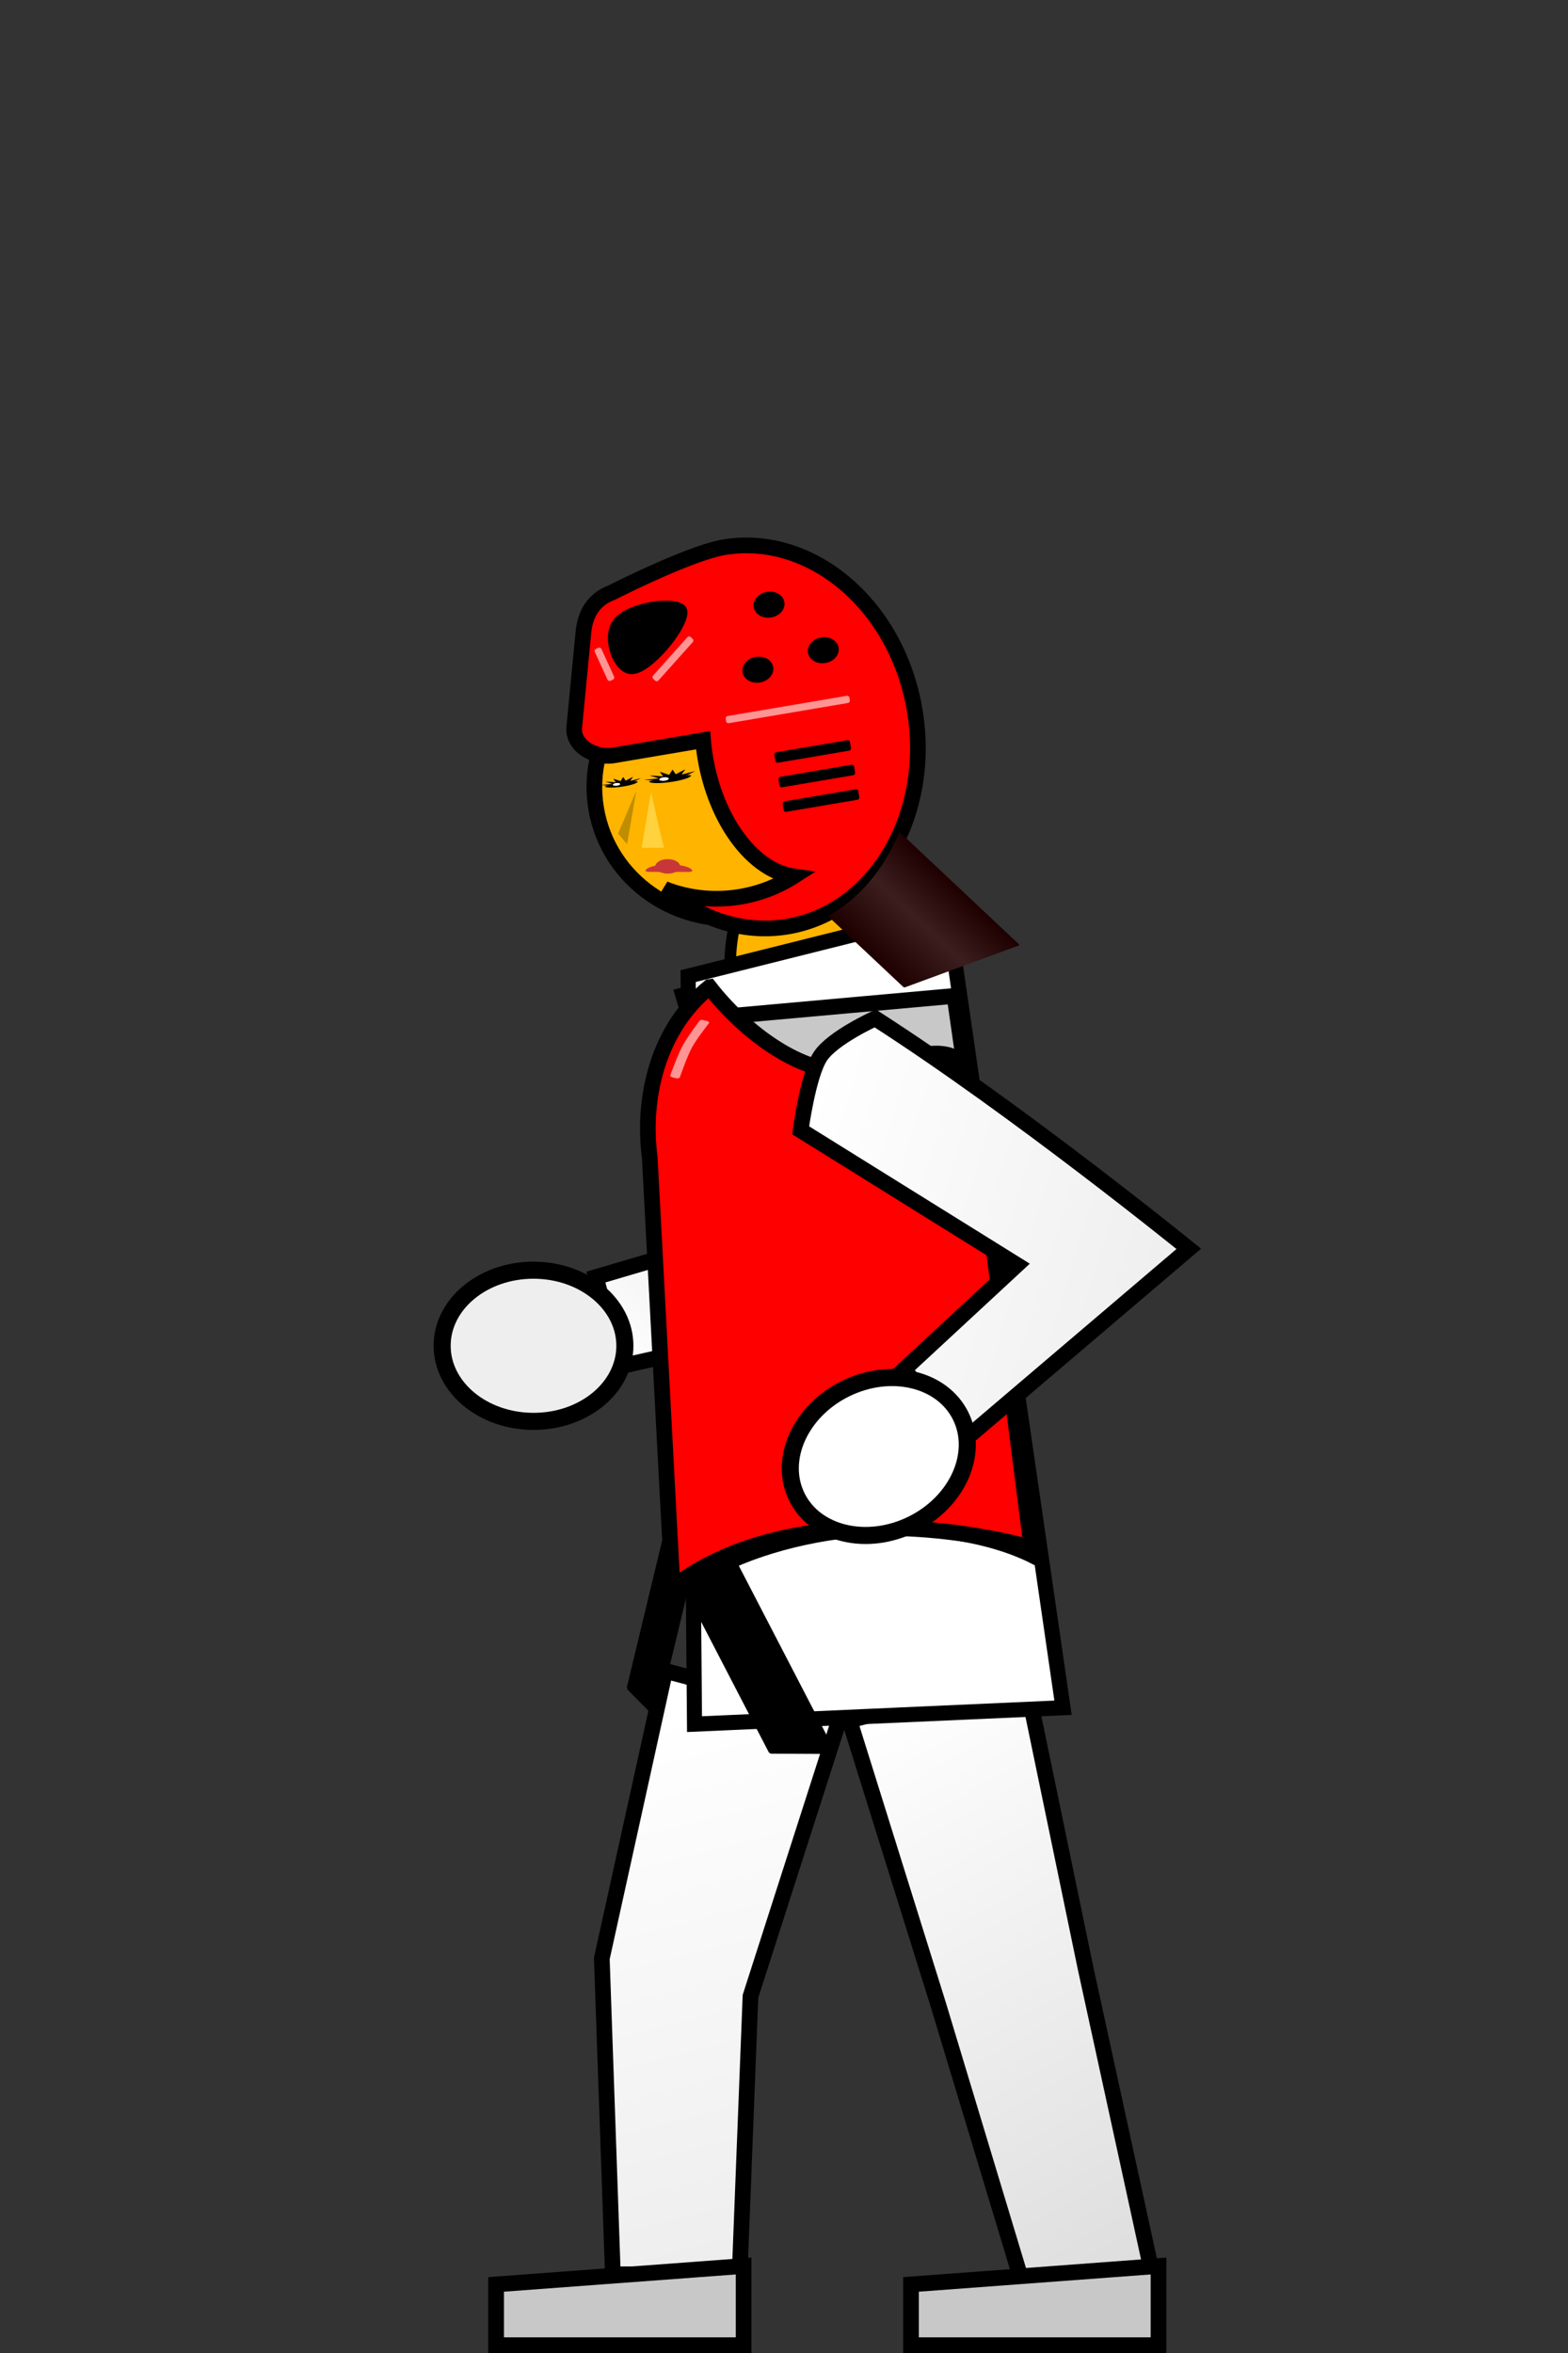 <?xml version="1.0" encoding="UTF-8" standalone="no"?>
<!-- Created with Inkscape (http://www.inkscape.org/) -->

<svg
   width="100mm"
   height="150mm"
   viewBox="0 0 100 150"
   version="1.1"
   id="svg5"
   inkscape:version="1.1.2 (0a00cf5339, 2022-02-04)"
   sodipodi:docname="red-player-got-trunk-hit.svg"
   xmlns:inkscape="http://www.inkscape.org/namespaces/inkscape"
   xmlns:sodipodi="http://sodipodi.sourceforge.net/DTD/sodipodi-0.dtd"
   xmlns:xlink="http://www.w3.org/1999/xlink"
   xmlns="http://www.w3.org/2000/svg"
   xmlns:svg="http://www.w3.org/2000/svg">
  <rect x="0" y="0" width="100" height="150" fill="#333333" stroke="none"/>
  <sodipodi:namedview
     id="namedview7"
     pagecolor="#ffffff"
     bordercolor="#666666"
     borderopacity="1.0"
     inkscape:pageshadow="2"
     inkscape:pageopacity="0.0"
     inkscape:pagecheckerboard="0"
     inkscape:document-units="mm"
     showgrid="false"
     showguides="true"
     inkscape:zoom="0.32"
     inkscape:cx="989.0625"
     inkscape:cy="1001.5625"
     inkscape:window-width="1920"
     inkscape:window-height="1016"
     inkscape:window-x="0"
     inkscape:window-y="0"
     inkscape:window-maximized="1"
     inkscape:current-layer="g8972"
     fit-margin-top="0"
     fit-margin-left="0"
     fit-margin-right="0"
     fit-margin-bottom="0" />
  <defs
     id="defs2">
    <linearGradient
       inkscape:collect="always"
       id="linearGradient3694">
      <stop
         style="stop-color:#ffffff;stop-opacity:1"
         offset="0"
         id="stop3690" />
      <stop
         style="stop-color:#eeeeee;stop-opacity:1"
         offset="1"
         id="stop3692" />
    </linearGradient>
    <linearGradient
       inkscape:collect="always"
       id="linearGradient3360">
      <stop
         style="stop-color:#dddddd;stop-opacity:1"
         offset="0"
         id="stop3356" />
      <stop
         style="stop-color:#ffffff;stop-opacity:1"
         offset="1"
         id="stop3358" />
    </linearGradient>
    <linearGradient
       inkscape:collect="always"
       id="linearGradient2868">
      <stop
         style="stop-color:#eeeeee;stop-opacity:1"
         offset="0"
         id="stop2864" />
      <stop
         style="stop-color:#ffffff;stop-opacity:1"
         offset="1"
         id="stop2866" />
    </linearGradient>
    <linearGradient
       inkscape:collect="always"
       id="linearGradient2462">
      <stop
         style="stop-color:#dddddd;stop-opacity:1"
         offset="0"
         id="stop2458" />
      <stop
         style="stop-color:#ffffff;stop-opacity:1"
         offset="1"
         id="stop2460" />
    </linearGradient>
    <linearGradient
       inkscape:collect="always"
       xlink:href="#linearGradient23487"
       id="linearGradient23489"
       x1="-18.634"
       y1="55.656"
       x2="-3.588"
       y2="55.656"
       gradientUnits="userSpaceOnUse"
       gradientTransform="matrix(0.491,0.18,-0.379,0.356,146.341,82.22)" />
    <linearGradient
       inkscape:collect="always"
       id="linearGradient23487">
      <stop
         style="stop-color:#1e0000;stop-opacity:1"
         offset="0"
         id="stop23521" />
      <stop
         style="stop-color:#3c1e1e;stop-opacity:1"
         offset="0.466"
         id="stop23590" />
      <stop
         style="stop-color:#1e0000;stop-opacity:1"
         offset="1"
         id="stop23523" />
    </linearGradient>
    <linearGradient
       inkscape:collect="always"
       xlink:href="#linearGradient2462"
       id="linearGradient2464"
       x1="110.501"
       y1="87.702"
       x2="128.542"
       y2="83.135"
       gradientUnits="userSpaceOnUse" />
    <linearGradient
       inkscape:collect="always"
       xlink:href="#linearGradient2868"
       id="linearGradient2758"
       x1="125.684"
       y1="330.984"
       x2="196.781"
       y2="264.025"
       gradientUnits="userSpaceOnUse" />
    <linearGradient
       inkscape:collect="always"
       xlink:href="#linearGradient3360"
       id="linearGradient3098"
       x1="100.933"
       y1="545.966"
       x2="175.131"
       y2="413.889"
       gradientUnits="userSpaceOnUse" />
    <linearGradient
       inkscape:collect="always"
       xlink:href="#linearGradient3694"
       id="linearGradient3368"
       x1="116.737"
       y1="117.501"
       x2="108.327"
       y2="150.753"
       gradientUnits="userSpaceOnUse" />
  </defs>
  <g
     inkscape:label="Calque 1"
     inkscape:groupmode="layer"
     id="layer1"
     transform="translate(-79.185,-42.206)">
    <g
       id="g4531"
       transform="matrix(-1,0,0,1,256.313,0)">
      <g
         id="g8972"
         transform="translate(26.205,34.118)">
        <g
           id="g5030"
           transform="rotate(9.618,90.272,72.227)">
          <path
             id="path846-8"
             style="fill:#ffb400;fill-opacity:1;stroke:#000000;stroke-width:0.736;stroke-linecap:round;stroke-miterlimit:3.5;stroke-dasharray:none;stroke-opacity:1;stop-color:#000000"
             d="m 102.05,63.263 a 4.643,8.583 4.771 0 1 1.596,3.646 4.643,8.583 4.771 0 1 -0.739,3.581 l -8.378,-0.699 a 4.643,8.583 4.771 0 1 -0.135,-3.654 4.643,8.583 4.771 0 1 2.179,-3.331 z" />
          <ellipse
             style="fill:#ffb400;fill-opacity:1;stroke:#000000;stroke-width:1;stroke-linecap:round;stroke-miterlimit:3.5;stroke-dasharray:none;stroke-opacity:1;stop-color:#000000"
             id="path846"
             cx="101.775"
             cy="56.038"
             rx="8.705"
             ry="8.451" />
          <path
             id="path846-5-7"
             style="fill:#000000;fill-opacity:1;stroke:#000000;stroke-width:1.127;stroke-linecap:round;stroke-miterlimit:3.5;stroke-dasharray:none;stroke-opacity:1;stop-color:#000000"
             d="m 101.775,47.587 a 8.705,8.451 0 0 0 -8.705,8.451 8.705,8.451 0 0 0 3.502,6.768 8.642,10.807 0 0 0 5.908,-10.245 8.642,10.807 0 0 0 -0.012,-0.552 8.642,10.807 40.838 0 0 2.193,-2.026 8.642,10.807 40.838 0 0 1.097,-1.46 8.705,8.451 0 0 0 -3.982,-0.936 z" />
        </g>
        <g
           id="g6701"
           transform="translate(-7.937)">
          <path
             id="rect4637-4-4"
             style="fill:url(#linearGradient3368);fill-opacity:1;stroke:#000000;stroke-width:1;stroke-linecap:round;stroke-miterlimit:3.5;stroke-dasharray:none;stop-color:#000000"
             d="m 116.435,114.602 -11.143,2.986 5.706,17.761 0.692,17.722 h 8.085 l 0.704,-20.134 z"
             sodipodi:nodetypes="ccccccc" />
          <path
             id="rect5732-6"
             style="fill:#c8c8c8;fill-opacity:1;stroke:#000000;stroke-width:1;stroke-linecap:round;stroke-miterlimit:3.5;stroke-dasharray:none;stop-color:#000000"
             d="m 111.435,152.542 15.785,1.174 v 3.872 H 111.435 Z"
             sodipodi:nodetypes="ccccc" />
        </g>
        <g
           id="g6701-2"
           transform="translate(-34.396)">
          <path
             id="rect4637-4-4-1"
             style="fill:url(#linearGradient3098);fill-opacity:1;stroke:#000000;stroke-width:3.78;stroke-linecap:round;stroke-miterlimit:3.5;stroke-dasharray:none;stop-color:#000000"
             d="m 133.018,402.604 -14.712,70.951 -16.089,73.754 29.516,7.908 22.013,-72.883 21.386,-68.445 z"
             transform="matrix(0.265,0,0,0.265,84.73,8.088)"
             sodipodi:nodetypes="ccccccc" />
          <path
             id="rect5732-6-7"
             style="fill:#c8c8c8;fill-opacity:1;stroke:#000000;stroke-width:1;stroke-linecap:round;stroke-miterlimit:3.5;stroke-dasharray:none;stop-color:#000000"
             d="m 111.435,152.542 15.785,1.174 v 3.872 H 111.435 Z"
             sodipodi:nodetypes="ccccc" />
        </g>
        <g
           id="g6487"
           transform="rotate(59.908,109.511,74.326)">
          <path
             id="rect4637-4-4-3"
             style="fill:#ffffff;fill-opacity:1;stroke:#000000;stroke-width:1;stroke-linecap:round;stroke-miterlimit:3.5;stroke-dasharray:none;stop-color:#000000"
             d="M 121.146,90.91 116.079,95.977 99.961,80.845 106.013,74.793 Z"
             sodipodi:nodetypes="ccccc" />
          <path
             id="rect4637-4-4-3-7"
             style="fill:url(#linearGradient2464);fill-opacity:1;stroke:#000000;stroke-width:1;stroke-linecap:round;stroke-miterlimit:3.5;stroke-dasharray:none;stop-color:#000000"
             d="m 124.348,78.985 4.194,4.149 -12.312,13.262 -5.01,-4.956 z"
             sodipodi:nodetypes="ccccc" />
          <ellipse
             style="opacity:1;fill:#eeeeee;fill-opacity:1;stroke:#000000;stroke-width:1.089;stroke-linecap:round;stroke-miterlimit:3.5;stroke-dasharray:none;stroke-opacity:1;stop-color:#000000"
             id="path6258"
             cx="151.571"
             cy="-2.255"
             transform="matrix(0.866,0.5,0.5,-0.866,0,0)"
             rx="4.819"
             ry="5.827" />
        </g>
        <path
           id="rect4637"
           style="opacity:1;fill:#ffffff;fill-opacity:1;stroke:#000000;stroke-width:0.962;stroke-linecap:round;stroke-miterlimit:3.5;stop-color:#000000"
           d="m 90.496,66.173 16.54,4.141 -0.406,47.686 -23.502,-1.046 z"
           sodipodi:nodetypes="ccccc" />
        <g
           id="g13167"
           transform="rotate(5.127,58.228,1074.433)">
          <g
             id="g12041">
            <path
               id="rect4637-5"
               style="fill:#c8c8c8;fill-opacity:1;stroke:#000000;stroke-width:3.78;stroke-linecap:round;stroke-miterlimit:3.5;stroke-dasharray:none;stop-color:#000000"
               d="m 411.68,115.238 -10.984,135.336 c 10.059,-5.886 24.756,-9.402 40.428,-9.674 16.888,0.028 32.823,3.833 43.256,10.33 l -7.135,-135.992 z"
               transform="matrix(-0.265,0,0,0.265,126.775,42.206)" />
          </g>
          <rect
             style="fill:#000000;fill-opacity:1;stroke:none;stroke-width:0.36;stroke-linecap:round;stroke-miterlimit:3.5;stroke-dasharray:none;stroke-opacity:1;stop-color:#000000"
             id="rect11194"
             width="4.263"
             height="14.942"
             x="-68.365"
             y="121.522"
             ry="0.12"
             transform="matrix(-0.996,0.094,-0.379,0.925,0,0)" />
          <rect
             style="fill:#000000;fill-opacity:1;stroke:none;stroke-width:0.304;stroke-linecap:round;stroke-miterlimit:3.5;stroke-dasharray:none;stroke-opacity:1;stop-color:#000000"
             id="rect11194-5"
             width="2.753"
             height="16.469"
             x="-18.048"
             y="-108.831"
             ry="0.132"
             transform="matrix(0.637,-0.771,-0.32,-0.947,0,0)" />
          <path
             id="path848-9-3"
             style="fill:#ff0000;fill-opacity:1;stroke:#000000;stroke-width:1;stroke-linecap:round;stroke-miterlimit:3.5;stroke-dasharray:none;stroke-opacity:1;stop-color:#000000"
             d="m 15.819,70.788 c 3.439,2.307 4.921,6.514 4.763,10.498 0.334,9.139 0.669,18.278 1.003,27.416 -6.79,-4.365 -17.076,-2.698 -23.03,-0.485 0.371,-9.754 0.688,-19.551 1.09,-29.278 0.296,-4.402 4.39,-2.004 7.605,-2.004 3.214,0 6.619,-3.118 8.568,-6.147 z"
             sodipodi:nodetypes="ccccccc" />
          <path
             id="rect6155-8"
             style="fill:#ffffff;fill-opacity:0.582;stroke-width:0.484;stroke-linecap:round;stroke-miterlimit:3.5;stop-color:#000000"
             d="m 16.651,72.88 c 0,0 0.837,0.924 1.2,1.468 0.364,0.545 0.954,1.801 0.954,1.801 0.029,0.056 -0.018,0.126 -0.12,0.16 l -0.223,0.075 c -0.102,0.035 -0.214,0.019 -0.25,-0.036 0,0 -0.581,-1.294 -0.947,-1.838 -0.366,-0.544 -1.207,-1.43 -1.207,-1.43 -0.043,-0.052 0.018,-0.126 0.12,-0.16 l 0.223,-0.075 c 0.102,-0.035 0.214,-0.019 0.25,0.036 z"
             sodipodi:nodetypes="szsssszssss" />
        </g>
        <g
           id="g6482"
           transform="rotate(26.305,100.67,56.51)">
          <path
             id="rect4637-4-4-3-5"
             style="fill:url(#linearGradient2758);fill-opacity:1;stroke:#000000;stroke-width:3.78;stroke-linecap:round;stroke-miterlimit:3.5;stroke-dasharray:none;stop-color:#000000"
             d="m 168.766,247.852 c -20.924,34.8 -43.082,83.133 -43.082,83.133 l 68.676,17.238 5.656,-21.57 -35.543,-10.533 32.309,-52.094 c 0,0 -7.499,-11.175 -12.168,-13.87 -4.669,-2.696 -15.847,-2.304 -15.847,-2.304 z"
             transform="matrix(0.265,0,0,0.265,58.271,8.088)"
             sodipodi:nodetypes="cccccczc" />
          <ellipse
             style="fill:#ffffff;fill-opacity:1;stroke:#000000;stroke-width:1.089;stroke-linecap:round;stroke-miterlimit:3.5;stroke-dasharray:none;stroke-opacity:1;stop-color:#000000"
             id="path6258-6"
             cx="98.905"
             cy="115.166"
             transform="matrix(0,1,1,0,0,0)"
             rx="4.819"
             ry="5.827" />
        </g>
        <g
           id="g5030-9"
           transform="rotate(9.618,91.254,71.388)">
          <path
             id="path846-5-7-0"
             style="fill:#000000;fill-opacity:1;stroke:#000000;stroke-width:1.127;stroke-linecap:round;stroke-miterlimit:3.5;stroke-dasharray:none;stroke-opacity:1;stop-color:#000000"
             d="m 101.775,47.587 a 8.705,8.451 0 0 0 -8.705,8.451 8.705,8.451 0 0 0 3.502,6.768 8.642,10.807 0 0 0 5.908,-10.245 8.642,10.807 0 0 0 -0.012,-0.552 8.642,10.807 40.838 0 0 2.193,-2.026 8.642,10.807 40.838 0 0 1.097,-1.46 8.705,8.451 0 0 0 -3.982,-0.936 z" />
          <path
             id="path846-6-8"
             style="fill:#ff0000;fill-opacity:1;stroke:#000000;stroke-width:1;stroke-linecap:round;stroke-miterlimit:3.5;stroke-dasharray:none;stroke-opacity:1;stop-color:#000000"
             d="m 99.848,41.119 c -5.683,-2.15e-4 -10.291,5.488 -10.291,12.259 -7.1e-5,6.771 4.607,12.259 10.291,12.259 2.764,-0.001 5.412,-1.327 7.347,-3.68 -1.388,0.847 -3.021,1.3 -4.692,1.302 -1.273,-1.3e-5 -2.479,-0.258 -3.561,-0.716 a 5.333,8.532 0 0 0 4.289,-8.365 5.333,8.532 0 0 0 -0.049,-1.153 h 5.772 c 1.214,0 2.508,-1.019 2.191,-2.191 l -1.587,-5.865 c -0.317,-1.171 -1.001,-1.951 -2.191,-2.191 0,0 -5.211,-1.634 -7.518,-1.659 z" />
          <ellipse
             style="fill:#000000;fill-opacity:1;stroke:none;stroke-width:0.58;stroke-linecap:round;stroke-miterlimit:3.5;stroke-dasharray:none;stop-color:#000000"
             id="path3135-1"
             cx="98.987"
             cy="49.177"
             rx="0.991"
             ry="0.827" />
          <ellipse
             style="fill:#000000;fill-opacity:1;stroke:none;stroke-width:0.58;stroke-linecap:round;stroke-miterlimit:3.5;stroke-dasharray:none;stop-color:#000000"
             id="path3135-1-2"
             cx="94.666"
             cy="48.648"
             rx="0.991"
             ry="0.827" />
          <ellipse
             style="fill:#000000;fill-opacity:1;stroke:none;stroke-width:0.58;stroke-linecap:round;stroke-miterlimit:3.5;stroke-dasharray:none;stop-color:#000000"
             id="path3135-1-2-9"
             cx="97.591"
             cy="45.208"
             rx="0.991"
             ry="0.827" />
          <rect
             style="fill:#000000;fill-opacity:1;stroke:none;stroke-width:1;stroke-linecap:round;stroke-miterlimit:3.5;stroke-dasharray:none;stop-color:#000000"
             id="rect3877"
             width="4.893"
             height="0.677"
             x="93.967"
             y="54.56"
             ry="0.144" />
          <rect
             style="fill:#000000;fill-opacity:1;stroke:none;stroke-width:1;stroke-linecap:round;stroke-miterlimit:3.5;stroke-dasharray:none;stop-color:#000000"
             id="rect3877-0"
             width="4.893"
             height="0.677"
             x="93.967"
             y="56.148"
             ry="0.144" />
          <rect
             style="fill:#000000;fill-opacity:1;stroke:none;stroke-width:1;stroke-linecap:round;stroke-miterlimit:3.5;stroke-dasharray:none;stop-color:#000000"
             id="rect3877-0-8"
             width="4.893"
             height="0.677"
             x="93.967"
             y="57.735"
             ry="0.144" />
          <path
             sodipodi:type="star"
             style="fill:#000000;fill-opacity:1;stroke:#000000;stroke-width:1.89;stroke-linecap:round;stroke-miterlimit:3.5;stroke-dasharray:none;stroke-opacity:1;stop-color:#000000"
             id="path4195"
             inkscape:flatsided="false"
             sodipodi:sides="3"
             sodipodi:cx="228.48053"
             sodipodi:cy="142.92908"
             sodipodi:r1="14.769868"
             sodipodi:r2="11.815894"
             sodipodi:arg1="1.1028519"
             sodipodi:arg2="2.1500495"
             inkscape:rounded="0.3"
             inkscape:randomized="0"
             transform="matrix(-0.122,0.073,0.141,0.134,113.431,9.898)"
             inkscape:transform-center-x="0.38406926"
             inkscape:transform-center-y="0.21010084"
             d="m 235.143,156.111 c -3.624,1.832 -9.731,-1.071 -13.13,-3.294 -3.399,-2.223 -8.505,-6.655 -8.279,-10.71 0.226,-4.055 5.793,-7.892 9.417,-9.724 3.624,-1.832 10.016,-4.038 13.415,-1.815 3.399,2.223 3.938,8.963 3.713,13.018 -0.226,4.055 -1.511,10.693 -5.136,12.525 z" />
          <rect
             style="fill:#ffffff;fill-opacity:0.582;stroke:none;stroke-width:0.587;stroke-linecap:round;stroke-miterlimit:3.5;stroke-dasharray:none;stroke-opacity:1;stop-color:#000000"
             id="rect6155"
             width="8.007"
             height="0.463"
             x="93.529"
             y="51.765"
             ry="0.144" />
          <rect
             style="fill:#ffffff;fill-opacity:0.582;stroke:none;stroke-width:0.393;stroke-linecap:round;stroke-miterlimit:3.5;stroke-dasharray:none;stroke-opacity:1;stop-color:#000000"
             id="rect6155-6"
             width="3.58"
             height="0.463"
             x="109.357"
             y="-28.006"
             ry="0.144"
             transform="rotate(38.574)" />
          <rect
             style="fill:#ffffff;fill-opacity:0.582;stroke:none;stroke-width:0.31;stroke-linecap:round;stroke-miterlimit:3.5;stroke-dasharray:none;stroke-opacity:1;stop-color:#000000"
             id="rect6155-6-3"
             width="2.235"
             height="0.463"
             x="-18.609"
             y="116.862"
             ry="0.144"
             transform="rotate(-75)" />
        </g>
      </g>
      <g
         id="g18120"
         transform="rotate(9.618,-100.2,245.76)">
        <g
           id="g18120-8"
           transform="rotate(-1.928,97.328,56.016)">
          <path
             id="path1833-8"
             style="fill:#c83737;fill-opacity:1;stroke:none;stroke-width:0.285;stroke-linecap:round;stroke-miterlimit:3.5;stop-color:#000000"
             inkscape:transform-center-x="-0.69610041"
             inkscape:transform-center-y="0.37294874"
             d="m 107.598,60.787 a 0.426,1.491 82.247 0 0 0.158,-0.07 0.426,1.491 82.247 0 0 -1.535,-0.221 0.426,1.491 82.247 0 0 -1.42,0.624 0.426,1.491 82.247 0 0 0.171,0.025 z" />
          <path
             id="path20062"
             style="opacity:1;fill:#ffdd55;fill-opacity:0.733;stroke-width:0.78;stroke-linecap:round;stroke-miterlimit:3.5;stop-color:#000000"
             inkscape:transform-center-x="-0.11191252"
             inkscape:transform-center-y="-0.37138779"
             d="m 107.812,59.22 -1.423,0.173 0.141,-1.287 0.203,-2.34 0.539,1.727 z"
             sodipodi:nodetypes="cccccc" />
          <path
             id="path20062-7"
             style="opacity:1;fill:#806600;fill-opacity:0.502;stroke-width:0.558;stroke-linecap:round;stroke-miterlimit:3.5;stop-color:#000000"
             inkscape:transform-center-x="0.051699384"
             inkscape:transform-center-y="-0.24978063"
             d="m 108.69,58.85 0.481,-0.738 -1.516,-2.547 0.518,1.642 z"
             sodipodi:nodetypes="ccccc" />
          <g
             id="g23030"
             transform="matrix(0.991,0.017,-0.128,0.362,8.012,33.243)">
            <path
               id="path1833"
               style="fill:#000000;fill-opacity:1;stroke:none;stroke-width:1.264;stroke-linecap:round;stroke-miterlimit:3.5;stop-color:#000000"
               inkscape:transform-center-x="0.58027427"
               inkscape:transform-center-y="0.66502045"
               d="m 191.004,178.789 -0.152,3.344 -2.766,-2.248 1.479,3.076 -3.58,-0.949 2.139,1.662 h 0.654 a 5.142,2.431 0 0 0 -1.293,0.611 5.142,2.431 0 0 0 5.143,2.432 5.142,2.431 0 0 0 5.143,-2.432 5.142,2.431 0 0 0 -1.293,-0.611 h 0.611 l 1.699,-1.066 -3.379,0.561 a 5.142,2.431 0 0 0 -0.199,-0.094 l 1.734,-2.775 -3.01,1.979 0.234,-3.344 -1.758,2.955 z"
               transform="matrix(0.265,0,0,0.265,54.393,6.501)" />
            <ellipse
               style="fill:#ffffff;fill-opacity:1;stroke:none;stroke-width:0.913;stroke-linecap:round;stroke-miterlimit:3.5;stroke-dasharray:none;stroke-opacity:1;stop-color:#000000"
               id="path18144"
               cx="105.82"
               cy="55.288"
               rx="0.305"
               ry="0.311" />
          </g>
          <g
             id="g23030-8"
             transform="matrix(0.774,0.013,-0.1,0.283,32.475,37.966)">
            <path
               id="path1833-83"
               style="fill:#000000;fill-opacity:1;stroke:none;stroke-width:1.264;stroke-linecap:round;stroke-miterlimit:3.5;stop-color:#000000"
               inkscape:transform-center-x="0.58027427"
               inkscape:transform-center-y="0.66502045"
               d="m 191.004,178.789 -0.152,3.344 -2.766,-2.248 1.479,3.076 -3.58,-0.949 2.139,1.662 h 0.654 a 5.142,2.431 0 0 0 -1.293,0.611 5.142,2.431 0 0 0 5.143,2.432 5.142,2.431 0 0 0 5.143,-2.432 5.142,2.431 0 0 0 -1.293,-0.611 h 0.611 l 1.699,-1.066 -3.379,0.561 a 5.142,2.431 0 0 0 -0.199,-0.094 l 1.734,-2.775 -3.01,1.979 0.234,-3.344 -1.758,2.955 z"
               transform="matrix(0.265,0,0,0.265,54.393,6.501)" />
            <ellipse
               style="fill:#ffffff;fill-opacity:1;stroke:none;stroke-width:0.913;stroke-linecap:round;stroke-miterlimit:3.5;stroke-dasharray:none;stroke-opacity:1;stop-color:#000000"
               id="path18144-1"
               cx="105.82"
               cy="55.288"
               rx="0.305"
               ry="0.311" />
          </g>
          <ellipse
             style="opacity:1;fill:#c83737;fill-opacity:1;stroke:none;stroke-width:1.419;stroke-linecap:round;stroke-miterlimit:3.5;stroke-dasharray:none;stroke-opacity:1;stop-color:#000000"
             id="path23093"
             cx="-97.164"
             cy="-74.395"
             rx="0.79"
             ry="0.463"
             transform="rotate(172.247)" />
        </g>
      </g>
      <path
         id="rect23459"
         style="fill:url(#linearGradient23489);fill-opacity:1;stroke:none;stroke-width:0.493;stroke-linecap:round;stroke-miterlimit:3.5;stroke-dasharray:none;stroke-opacity:1;stop-color:#000000"
         d="m 119.773,95.232 -7.63,7.171 c -0.03,0.028 -0.023,0.063 0.016,0.078 l 7.243,2.662 c 0.039,0.015 0.095,0.003 0.125,-0.025 l 4.801,-4.512 c -2.029,-1.129 -3.617,-3.038 -4.554,-5.374 z" />
    </g>
  </g>
</svg>
